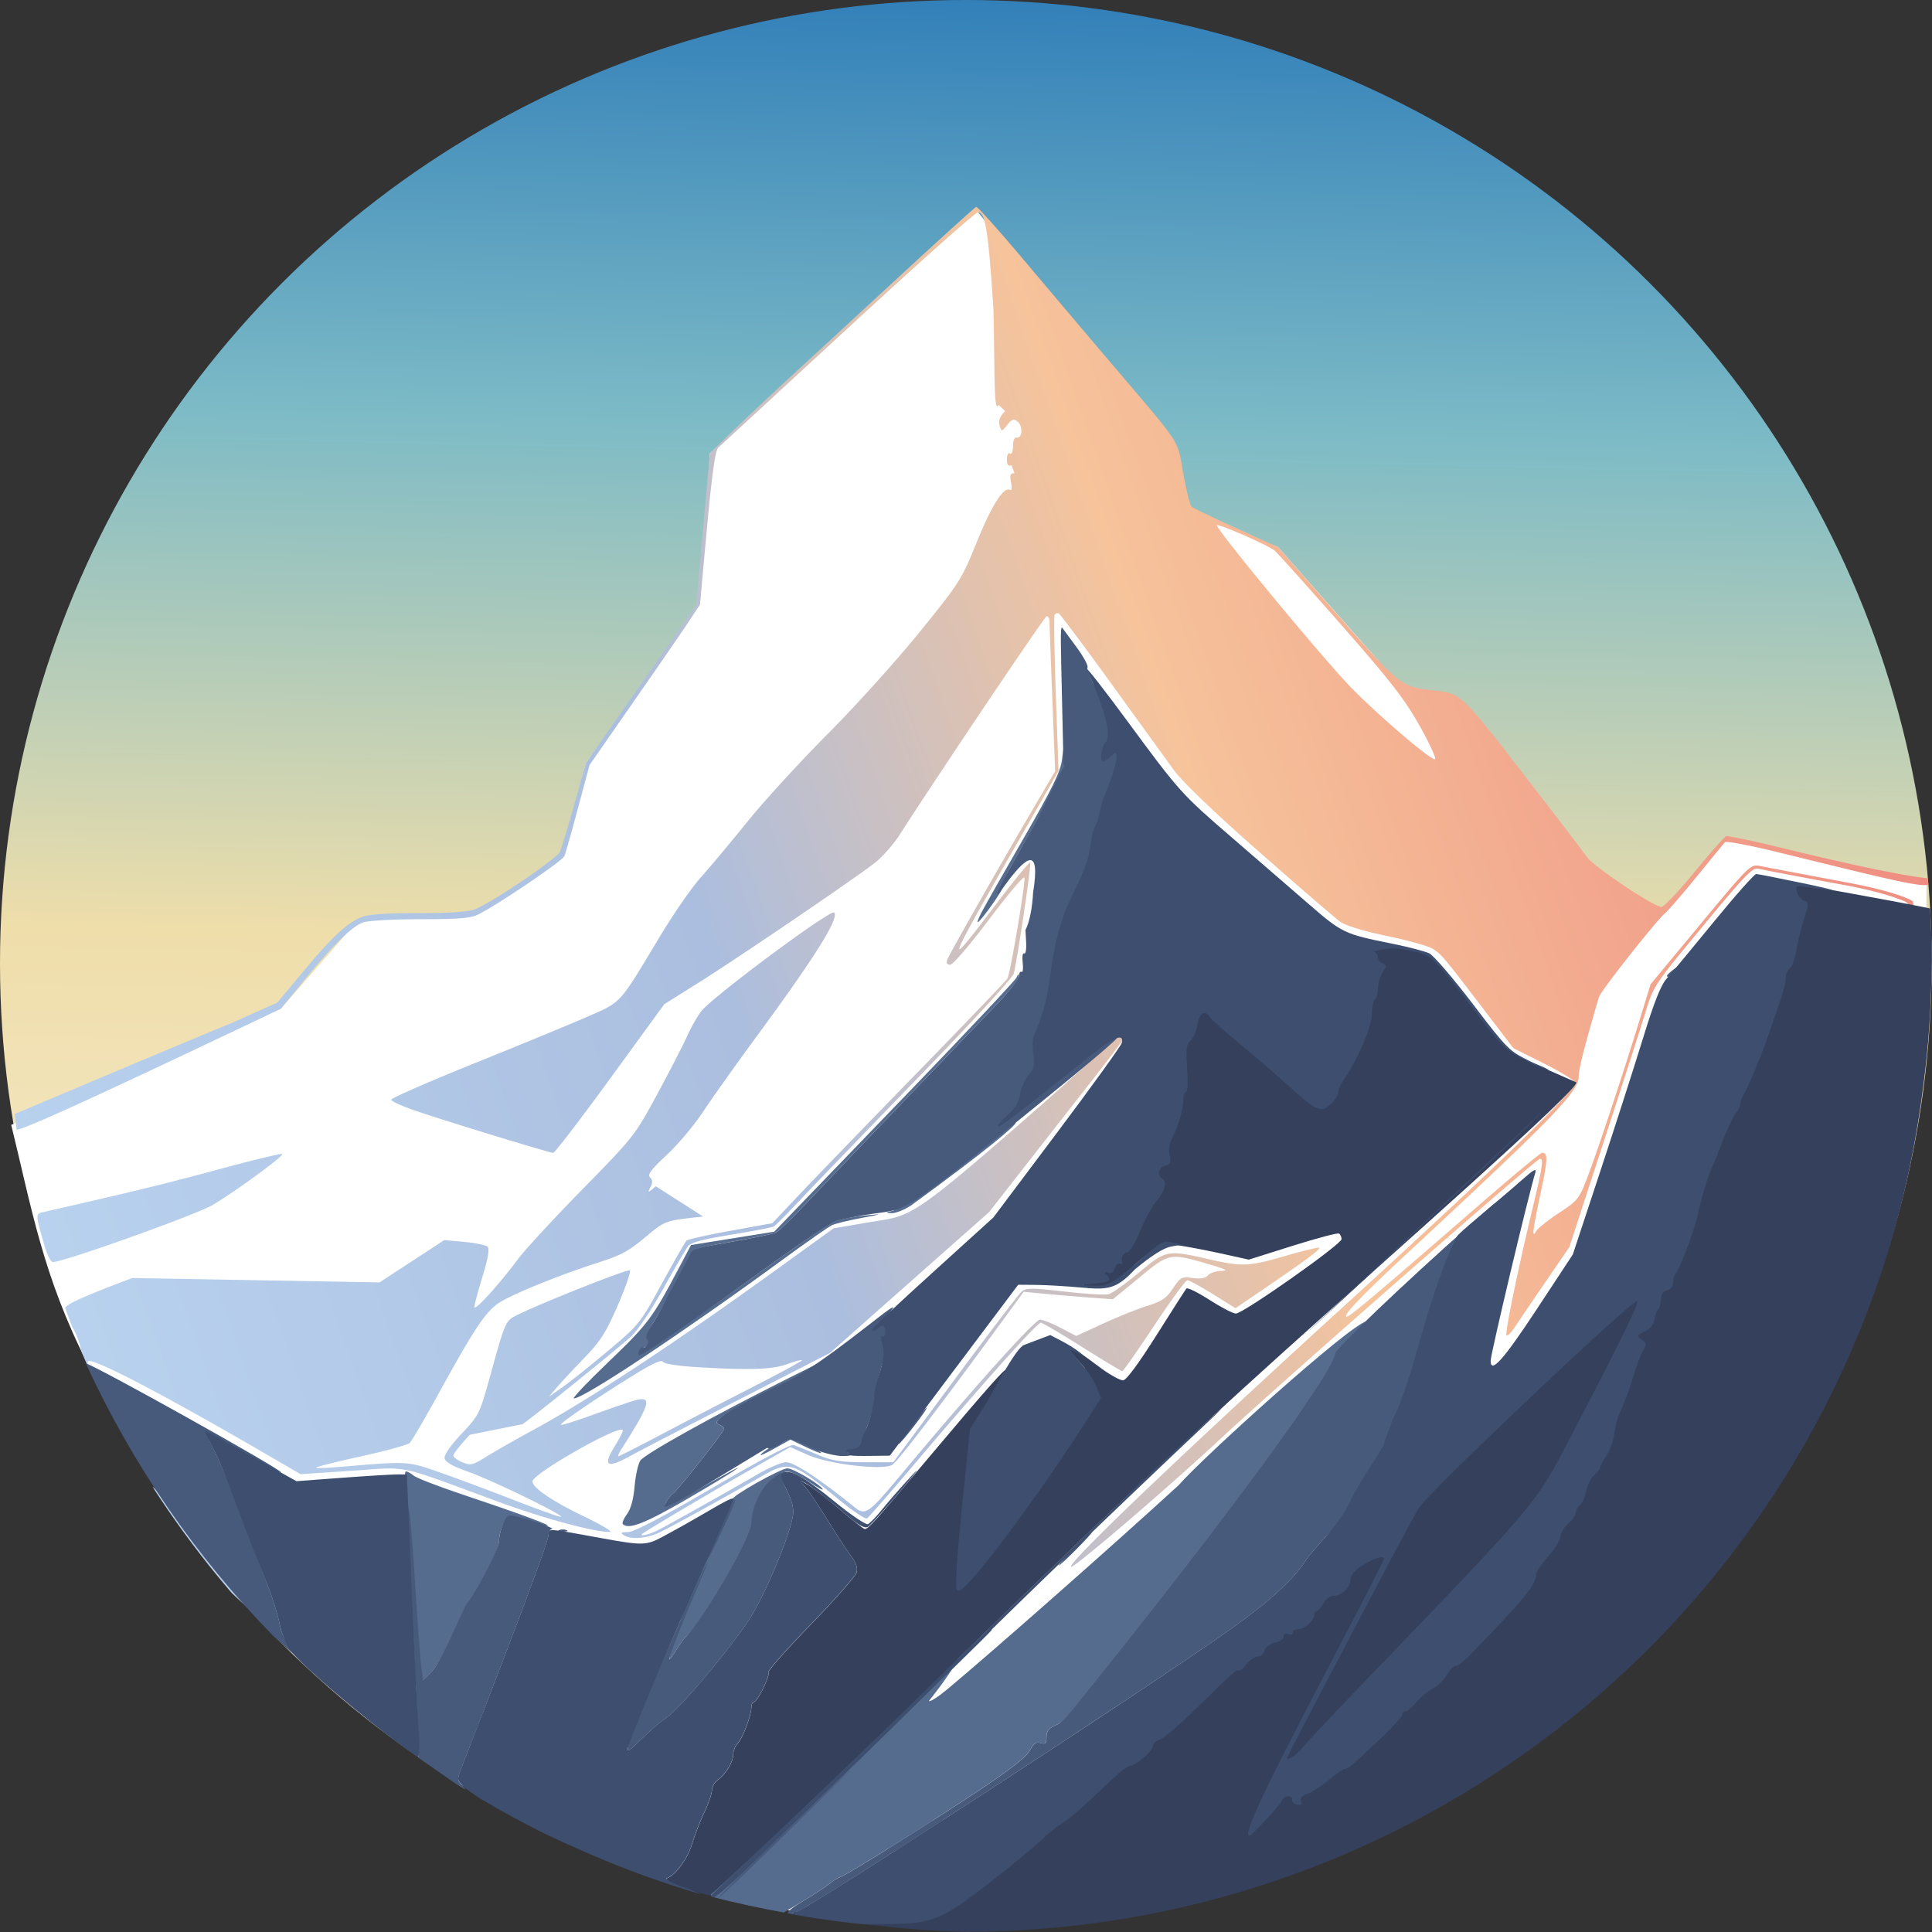 <?xml version="1.0" encoding="UTF-8" standalone="no"?>
<svg
   id="svg8"
   version="1.1"
   viewBox="0 0 52.917 52.917"
   height="200"
   width="200"
   xml:space="preserve"
   sodipodi:docname="pluginIcon.svg"
   inkscape:version="1.3 (0e150ed, 2023-07-21)"
   xmlns:inkscape="http://www.inkscape.org/namespaces/inkscape"
   xmlns:sodipodi="http://sodipodi.sourceforge.net/DTD/sodipodi-0.dtd"
   xmlns:xlink="http://www.w3.org/1999/xlink"
   xmlns="http://www.w3.org/2000/svg"
   xmlns:svg="http://www.w3.org/2000/svg"><rect x="0" y="0" width="52.917" height="52.917" fill="#333333" stroke="none"/><sodipodi:namedview
   id="namedview1"
   pagecolor="#ffffff"
   bordercolor="#666666"
   borderopacity="1.0"
   inkscape:showpageshadow="2"
   inkscape:pageopacity="0.0"
   inkscape:pagecheckerboard="0"
   inkscape:deskcolor="#d1d1d1"
   inkscape:document-units="mm"
   inkscape:zoom="2.1804653"
   inkscape:cx="72.920215"
   inkscape:cy="132.31121"
   inkscape:current-layer="svg8" />&#10;    <defs
   id="defs2"><linearGradient
     id="linearGradient1178"><stop
   style="stop-color:#b9d3ef;stop-opacity:1"
   offset="0"
   id="stop1172" /><stop
   id="stop1182"
   offset="0.393"
   style="stop-color:#abbedf;stop-opacity:1" /><stop
   id="stop1180"
   offset="0.65"
   style="stop-color:#f6c39b;stop-opacity:1" />&#10;            &#10;            <stop
   style="stop-color:#ee8a80;stop-opacity:1"
   offset="1"
   id="stop1176" /></linearGradient><linearGradient
     id="linearGradient1162"><stop
   id="stop1150"
   offset="0"
   style="stop-color:#307eb9;stop-opacity:1" />&#10;            <stop
   style="stop-color:#7dbbc6;stop-opacity:1"
   offset="0.227"
   id="stop1152" />&#10;            <stop
   id="stop1154"
   offset="0.494"
   style="stop-color:#efdeaa;stop-opacity:1" />&#10;            &#10;            &#10;            <stop
   id="stop1160"
   offset="1"
   style="stop-color:#fef8f7;stop-opacity:1" /></linearGradient><linearGradient
     id="linearGradient22643"><stop
       style="stop-color:#375d9f;stop-opacity:1;"
       offset="0"
       id="stop22639" /><stop
       style="stop-color:#384870;stop-opacity:1;"
       offset="1"
       id="stop22641" /></linearGradient><linearGradient
     id="linearGradient22566"><stop
       style="stop-color:#f2a491;stop-opacity:1;"
       offset="0"
       id="stop22562" /><stop
       style="stop-color:#8eb3cf;stop-opacity:1;"
       offset="0.418"
       id="stop22564" /></linearGradient><linearGradient
     id="linearGradient17184"><stop
       style="stop-color:#ffffff;stop-opacity:1;"
       offset="0.507"
       id="stop17180" /><stop
       style="stop-color:#efe4be;stop-opacity:1;"
       offset="1"
       id="stop17182" /></linearGradient><linearGradient
     id="linearGradient7816"><stop
       id="stop15177"
       offset="0.226"
       style="stop-color:#8fc2c5;stop-opacity:1;" /><stop
       id="stop7812"
       offset="0.431"
       style="stop-color:#b5d1c3;stop-opacity:1;" /><stop
       id="stop7814"
       offset="1"
       style="stop-color:#e5e0bf;stop-opacity:1;" /></linearGradient><linearGradient
     id="linearGradient2455"><stop
       id="stop2447"
       offset="0"
       style="stop-color:#fbe8bd;stop-opacity:1;" /><stop
       style="stop-color:#d5dbc1;stop-opacity:1;"
       offset="0.395"
       id="stop2449" /><stop
       style="stop-color:#94c6c6;stop-opacity:1;"
       offset="0.657"
       id="stop2451" /><stop
       id="stop2453"
       offset="1"
       style="stop-color:#2d7ab8;stop-opacity:1;" /></linearGradient><linearGradient
     id="linearGradient1006"><stop
       id="stop1002"
       offset="0"
       style="stop-color:#ffffff;stop-opacity:1" /><stop
       id="stop1004"
       offset="1"
       style="stop-color:#0c9ca6;stop-opacity:1" /></linearGradient><linearGradient
     id="linearGradient998"><stop
       id="stop994"
       offset="0"
       style="stop-color:#fbecfd;stop-opacity:1" /><stop
       style="stop-color:#fbd4f9;stop-opacity:1"
       offset="0.301"
       id="stop960" /><stop
       style="stop-color:#f46cec;stop-opacity:1"
       offset="0.487"
       id="stop958" /><stop
       id="stop996"
       offset="1"
       style="stop-color:#2b1562;stop-opacity:1" /></linearGradient><radialGradient
     gradientUnits="userSpaceOnUse"
     gradientTransform="matrix(0.001,-1.017,1.024,0.001,-11.091,-1.316)"
     r="25"
     fy="42.393"
     fx="31.438"
     cy="42.393"
     cx="31.438"
     id="radialGradient1000"
     xlink:href="#linearGradient998" /><radialGradient
     gradientTransform="matrix(0.003,0.619,-1,0.005,68.398,-39.119)"
     gradientUnits="userSpaceOnUse"
     r="25"
     fy="35.677"
     fx="21.645"
     cy="35.677"
     cx="21.645"
     id="radialGradient1008"
     xlink:href="#linearGradient1006" /><linearGradient
     xlink:href="#linearGradient2455"
     id="linearGradient5700"
     x1="24.669"
     y1="32.673"
     x2="25"
     y2="1.4757635e-06"
     gradientUnits="userSpaceOnUse" /><linearGradient
     xlink:href="#linearGradient7816"
     id="linearGradient13724"
     x1="25"
     y1="50"
     x2="24.806"
     y2="29.69"
     gradientUnits="userSpaceOnUse" /><linearGradient
     xlink:href="#linearGradient17184"
     id="linearGradient17186"
     x1="23.919"
     y1="9.665"
     x2="37.408"
     y2="32.331"
     gradientUnits="userSpaceOnUse" /><linearGradient
     xlink:href="#linearGradient22566"
     id="linearGradient22568"
     x1="34.995"
     y1="25.681"
     x2="26.003"
     y2="33.207"
     gradientUnits="userSpaceOnUse" /><linearGradient
     xlink:href="#linearGradient22643"
     id="linearGradient22645"
     x1="27.734"
     y1="17.369"
     x2="17.217"
     y2="33.689"
     gradientUnits="userSpaceOnUse" /><linearGradient
     id="linearGradient1046"><stop
   style="stop-color:#fefdfc;stop-opacity:1"
   offset="0"
   id="stop1038" />&#10;            <stop
   id="stop1040"
   offset="0.359"
   style="stop-color:#faf2ee;stop-opacity:1" />&#10;            <stop
   id="stop1042"
   offset="0.569"
   style="stop-color:#f8f5f4;stop-opacity:1" />&#10;            <stop
   style="stop-color:#f6cdc0;stop-opacity:1"
   offset="1"
   id="stop1044" /></linearGradient><linearGradient
     id="linearGradient1674"><stop
       style="stop-color:#3e2300;stop-opacity:1"
       offset="0"
       id="stop1670" /><stop
       style="stop-color:#9e5600;stop-opacity:1"
       offset="1"
       id="stop1672" /></linearGradient><linearGradient
     id="linearGradient1666"><stop
   id="stop1654"
   offset="0"
   style="stop-color:#bc6001;stop-opacity:1" />&#10;            <stop
   style="stop-color:#ee5015;stop-opacity:1"
   offset="0.227"
   id="stop1656" />&#10;            <stop
   id="stop1658"
   offset="0.559"
   style="stop-color:#d45d2a;stop-opacity:1" />&#10;            <stop
   id="stop1664"
   offset="1"
   style="stop-color:#ab2504;stop-opacity:1" /></linearGradient><linearGradient
     id="linearGradient1652"><stop
   id="stop1640"
   offset="0"
   style="stop-color:#df7e01;stop-opacity:1" />&#10;            <stop
   id="stop1644"
   offset="0.377"
   style="stop-color:#f97b29;stop-opacity:1" />&#10;            <stop
   id="stop1650"
   offset="1"
   style="stop-color:#f9cd2f;stop-opacity:1" /></linearGradient><linearGradient
     id="linearGradient1582"><stop
   style="stop-color:#fea12a;stop-opacity:1"
   offset="0"
   id="stop1578" />&#10;            <stop
   id="stop1588"
   offset="0.227"
   style="stop-color:#fdb647;stop-opacity:1" />&#10;            <stop
   style="stop-color:#fa9350;stop-opacity:1"
   offset="0.377"
   id="stop1590" />&#10;            <stop
   id="stop1592"
   offset="0.549"
   style="stop-color:#f25848;stop-opacity:1" />&#10;            <stop
   style="stop-color:#d83f4d;stop-opacity:1"
   offset="0.731"
   id="stop1594" />&#10;            <stop
   style="stop-color:#b51b10;stop-opacity:1"
   offset="1"
   id="stop1580" /></linearGradient><linearGradient
     id="linearGradient927"><stop
   style="stop-color:#5d6b32;stop-opacity:1"
   offset="0"
   id="stop923" />&#10;            <stop
   id="stop937"
   offset="0.392"
   style="stop-color:#ece1d0;stop-opacity:1" />&#10;            <stop
   style="stop-color:#afdfe4;stop-opacity:1"
   offset="1"
   id="stop925" /></linearGradient><linearGradient
     id="linearGradient7816-0"><stop
       id="stop7814-5"
       offset="1"
       style="stop-color:#422f2e;stop-opacity:1" /></linearGradient><radialGradient
     gradientUnits="userSpaceOnUse"
     gradientTransform="matrix(0.001,-1.017,1.024,0.001,-11.091,-1.316)"
     r="25"
     fy="42.393"
     fx="31.438"
     cy="42.393"
     cx="31.438"
     id="radialGradient1000-9"
     xlink:href="#linearGradient998" /><radialGradient
     gradientTransform="matrix(0.003,0.619,-1,0.005,68.398,-39.119)"
     gradientUnits="userSpaceOnUse"
     r="25"
     fy="35.677"
     fx="21.645"
     cy="35.677"
     cx="21.645"
     id="radialGradient1008-7"
     xlink:href="#linearGradient1006" /><linearGradient
     xlink:href="#linearGradient7816-0"
     id="linearGradient13724-0"
     x1="25"
     y1="50"
     x2="24.806"
     y2="29.69"
     gradientUnits="userSpaceOnUse" /><linearGradient
     xlink:href="#linearGradient927"
     id="linearGradient935"
     x1="25.198"
     y1="49.725"
     x2="25.104"
     y2="0.104"
     gradientUnits="userSpaceOnUse" /><clipPath
     id="clipPath1130"
     clipPathUnits="userSpaceOnUse"><path
       id="path1128"
       d="M 0,800 H 800 V 0 H 0 Z" /></clipPath><clipPath
     id="clipPath1138"
     clipPathUnits="userSpaceOnUse"><path
       id="path1136"
       d="M 284.686,41.569 H 515.314 V 17 H 284.686 Z" /></clipPath><clipPath
     id="clipPath1278"
     clipPathUnits="userSpaceOnUse"><path
       id="path1276"
       d="M 0,800 H 800 V 0 H 0 Z" /></clipPath><linearGradient
     xlink:href="#linearGradient1582"
     id="linearGradient1598"
     gradientUnits="userSpaceOnUse"
     gradientTransform="matrix(0.253,0,0,0.253,95.928,56.293)"
     x1="-332.878"
     y1="-65.767"
     x2="-211.176"
     y2="-131.909" /><linearGradient
     xlink:href="#linearGradient1652"
     id="linearGradient1602"
     gradientUnits="userSpaceOnUse"
     gradientTransform="matrix(0.129,0,0,0.143,74.363,36.787)"
     x1="-332.878"
     y1="-65.767"
     x2="-211.176"
     y2="-131.909" /><linearGradient
     xlink:href="#linearGradient1666"
     id="linearGradient1606"
     gradientUnits="userSpaceOnUse"
     gradientTransform="matrix(0.143,0,0,0.156,52.603,39.554)"
     x1="-332.878"
     y1="-65.767"
     x2="-211.176"
     y2="-131.909" /><linearGradient
     xlink:href="#linearGradient1674"
     id="linearGradient1676"
     x1="16.956"
     y1="54.644"
     x2="33.029"
     y2="19.577"
     gradientUnits="userSpaceOnUse" /><linearGradient
     xlink:href="#linearGradient1162"
     id="linearGradient1148"
     x1="634.658"
     y1="206.982"
     x2="630.984"
     y2="376.661"
     gradientUnits="userSpaceOnUse"
     gradientTransform="matrix(0.315,0,0,0.314,-172.506,-65.35)" /><linearGradient
     xlink:href="#linearGradient1178"
     id="linearGradient1170"
     x1="545.296"
     y1="313.784"
     x2="708.465"
     y2="256.676"
     gradientUnits="userSpaceOnUse"
     gradientTransform="matrix(0.315,0,0,0.314,-172.506,-65.35)" /></defs><g
   id="g2"
   transform="matrix(1,0,0,1,-5.7997796e-6,-1.1487371e-6)"><ellipse
     style="fill:url(#linearGradient1148);fill-opacity:1;fill-rule:evenodd;stroke-width:0.279"
     id="path1132"
     cx="26.454"
     cy="26.386"
     rx="26.454"
     ry="26.386" /><path
     style="fill:#ffffff;fill-opacity:1;stroke:none;stroke-width:0.083px;stroke-linecap:butt;stroke-linejoin:miter;stroke-opacity:1"
     d="M 52.767,24.186 52.763,24.861 38.49,48.17 21.124,51.689 2.419,37.392 C 1.168,34.951 0.862,33.063 0.307,30.81 l 7.385,-3.18 2.151,-2.465 2.985,-0.039 2.558,-1.663 0.661,-2.567 3.124,-4.337 0.271,-4.14 7.302,-6.665 3.799,4.833 1.861,3.712 h 0.853 l 1.75,0.687 4.956,5.616 4.148,4.562 1.512,-0.232 1.706,-1.972 z"
     id="path1140" /><path
     id="path1096"
     style="fill:url(#linearGradient1170);fill-opacity:1;stroke-width:0.083"
     d="m 26.737,5.666 c -0.034,0.012 -0.954,0.846 -2.045,1.851 -1.09,1.006 -2.489,2.295 -3.109,2.866 -0.619,0.571 -1.355,1.263 -1.633,1.537 l -0.507,0.499 -0.188,2.078 -0.188,2.077 -1.51,2.161 -1.509,2.161 -0.314,1.122 c -0.172,0.617 -0.351,1.207 -0.397,1.311 -0.085,0.189 -1.81,1.36 -2.313,1.569 -0.186,0.077 -0.667,0.112 -1.565,0.112 -0.912,0 -1.378,0.034 -1.57,0.115 -0.396,0.165 -0.803,0.546 -1.595,1.498 l -0.699,0.839 -1.234,0.551 c -1.427,0.585 -5.959,2.5 -5.959,2.5 l 0.054,0.426 c 0.099,0.038 1.887,-0.77 5.496,-2.483 l 1.74,-0.826 0.646,-0.79 c 0.782,-0.956 1.293,-1.458 1.606,-1.575 0.129,-0.048 0.833,-0.088 1.566,-0.088 1.064,0 1.385,-0.027 1.598,-0.135 0.563,-0.285 2.296,-1.46 2.351,-1.594 0.032,-0.077 0.2,-0.67 0.373,-1.318 l 0.316,-1.177 1.205,-1.732 c 0.663,-0.952 1.343,-1.94 1.512,-2.196 l 0.306,-0.465 0.193,-2.097 c 0.137,-1.482 0.228,-2.128 0.31,-2.203 0.064,-0.058 1.663,-1.533 3.553,-3.276 1.89,-1.744 3.491,-3.17 3.558,-3.17 0.204,0 0.283,0.485 0.422,2.617 0.006,0.091 0.018,0.765 0.027,1.496 0.014,1.085 0.036,1.299 0.118,1.163 l 0.178,0.166 c -0.147,0.158 -0.192,0.275 -0.152,0.398 0.056,0.175 0.056,0.175 0.212,-0.017 0.131,-0.161 0.177,-0.175 0.285,-0.086 0.148,0.122 0.126,0.464 -0.027,0.433 -0.063,-0.013 -0.102,0.077 -0.102,0.234 0,0.148 -0.035,0.233 -0.083,0.203 -0.047,-0.029 -0.083,0.04 -0.083,0.159 0,0.152 0.034,0.197 0.124,0.162 l 0.084,0.219 c -0.118,0 -0.136,0.048 -0.095,0.253 0.029,0.146 0.018,0.233 -0.026,0.206 -0.171,-0.106 -0.502,0.411 -0.911,1.422 -0.417,1.032 -0.47,1.116 -1.577,2.481 -0.63,0.777 -1.757,2.027 -2.505,2.777 -0.748,0.75 -1.735,1.828 -2.193,2.395 -0.458,0.567 -1.038,1.259 -1.287,1.538 -0.25,0.279 -0.759,1.015 -1.131,1.636 -1.113,1.855 -1.032,1.765 -1.958,2.172 -0.449,0.197 -1.843,0.772 -3.098,1.277 -1.255,0.506 -2.286,0.957 -2.291,1.003 -0.005,0.046 0.366,0.206 0.824,0.356 1.202,0.394 3.52,1.099 3.612,1.099 0.043,0 0.745,-0.916 1.561,-2.036 l 1.482,-2.036 0.88,-0.551 c 1.125,-0.704 4.433,-2.954 4.909,-3.338 0.2,-0.161 0.498,-0.502 0.662,-0.758 1.036,-1.616 3.953,-5.954 4.019,-5.977 0.044,-0.015 0.081,0.059 0.082,0.166 0.001,0.107 0.036,1.068 0.078,2.136 l 0.075,1.942 -0.689,1.174 c -0.939,1.599 -2.201,3.821 -2.265,3.988 -0.035,0.092 -0.008,0.136 0.081,0.136 0.075,0 0.546,-0.549 1.071,-1.249 0.516,-0.687 0.949,-1.197 0.962,-1.134 0.031,0.145 -0.388,2.627 -0.466,2.763 -0.032,0.056 -1.164,1.237 -2.516,2.625 -1.352,1.388 -2.787,2.873 -3.191,3.3 l -0.733,0.776 -1.142,0.207 c -0.628,0.114 -1.171,0.235 -1.208,0.27 -0.036,0.034 -0.34,0.564 -0.675,1.177 -0.597,1.093 -0.625,1.128 -1.475,1.842 -0.477,0.4 -1.035,0.846 -1.241,0.991 l -0.375,0.263 0.206,-0.243 c 0.113,-0.134 0.45,-0.496 0.749,-0.805 0.455,-0.471 0.605,-0.707 0.929,-1.455 0.213,-0.491 0.361,-0.92 0.33,-0.954 -0.048,-0.053 -2.622,0.971 -3.15,1.254 -0.251,0.134 -0.283,0.213 -0.65,1.542 -0.315,1.142 -0.325,1.162 -0.811,1.68 -0.303,0.323 -0.481,0.581 -0.463,0.673 0.019,0.101 0.229,0.219 0.652,0.368 0.656,0.231 2.694,1.225 2.525,1.231 -0.054,0.002 -0.635,-0.207 -1.291,-0.463 -0.656,-0.256 -1.567,-0.596 -2.026,-0.755 -0.899,-0.313 -0.831,-0.309 -2.833,-0.14 -0.321,0.027 -0.564,0.03 -0.542,0.006 0.023,-0.024 0.586,-0.162 1.25,-0.309 0.664,-0.146 1.253,-0.309 1.308,-0.361 0.055,-0.052 0.398,-0.637 0.763,-1.3 1.028,-1.869 1.324,-2.312 1.709,-2.554 0.365,-0.23 1.62,-0.74 2.599,-1.056 0.746,-0.241 0.9,-0.323 1.411,-0.749 0.518,-0.433 0.513,-0.431 1.556,-0.542 l -1.297,-0.83 c -0.216,0.185 -0.231,0.188 -0.149,0.032 0.067,-0.129 0.065,-0.2 -0.008,-0.273 -0.077,-0.076 0.027,-0.216 0.456,-0.615 0.305,-0.284 0.752,-0.815 0.994,-1.181 0.241,-0.366 0.896,-1.287 1.455,-2.048 1.63,-2.218 2.284,-3.263 2.136,-3.411 -0.097,-0.097 -3.34,2.313 -3.639,2.704 -0.114,0.149 -0.288,0.456 -0.388,0.682 -0.1,0.226 -0.464,0.935 -0.81,1.575 -0.62,1.146 -0.65,1.185 -2.055,2.617 -0.784,0.8 -1.579,1.66 -1.765,1.912 -0.507,0.683 -1.192,1.437 -1.194,1.314 -5.79e-4,-0.06 0.099,-0.437 0.222,-0.838 0.147,-0.481 0.195,-0.758 0.141,-0.812 -0.045,-0.045 -0.331,-0.105 -0.635,-0.133 l -0.552,-0.052 -1.775,1.16 -6.772,-0.12 C 2.322,35.494 1.842,35.709 1.785,35.824 a 26.458,26.458 0 0 0 0.199,0.534 c 0.11,0.175 0.201,0.42 0.242,0.65 a 26.458,26.458 0 0 0 0.324,0.733 C 2.442,37.49 2.381,37.314 2.409,37.286 2.522,37.174 4.436,38.17 7.263,39.814 l 0.97,0.564 1.404,-0.094 c 1.602,-0.107 1.173,-0.197 3.941,0.823 1.309,0.482 2.682,0.856 3.129,0.852 0.092,-9.01e-4 -0.246,-0.2 -0.75,-0.443 -0.84,-0.405 -1.379,-0.774 -1.373,-0.941 0.008,-0.211 2.339,-1.54 2.471,-1.408 0.02,0.02 -0.076,0.218 -0.214,0.44 -0.336,0.538 -0.224,0.624 0.383,0.292 0.265,-0.145 1.613,-0.844 2.996,-1.553 l 2.514,-1.29 2.18,-1.93 2.181,-1.93 1.381,-1.769 c 3.573,-4.575 3.025,-3.75 -0.647,-0.554 -2.997,2.609 -2.927,2.417 -4.064,2.611 l -0.934,0.16 -1.479,1.069 c -2.88,2.082 -5.16,3.587 -6.728,4.443 -0.504,0.275 -1.095,0.612 -1.314,0.749 -0.36,0.225 -0.42,0.239 -0.645,0.146 -0.137,-0.056 -0.249,-0.14 -0.249,-0.185 0,-0.045 0.202,-0.301 0.45,-0.568 l 1.445,-0.29 c 0.236,-0.153 2.406,-1.903 2.955,-2.383 0.183,-0.16 0.548,-0.697 0.89,-1.31 0.319,-0.571 0.63,-1.103 0.69,-1.182 0.079,-0.102 0.416,-0.192 1.188,-0.316 0.593,-0.096 1.118,-0.198 1.166,-0.228 0.048,-0.03 0.388,-0.372 0.754,-0.762 0.367,-0.389 1.814,-1.89 3.216,-3.334 1.416,-1.459 2.57,-2.715 2.597,-2.827 0.114,-0.478 0.488,-3.002 0.45,-3.04 -0.023,-0.023 -0.437,0.481 -0.921,1.121 -1.434,1.898 -1.399,1.773 0.379,-1.332 l 1.318,-2.301 -0.074,-2.103 c -0.041,-1.157 -0.056,-2.133 -0.034,-2.17 0.022,-0.037 0.071,-0.055 0.11,-0.041 0.038,0.014 0.678,0.867 1.422,1.895 0.744,1.028 1.522,2.104 1.73,2.39 0.243,0.335 1.077,1.135 2.341,2.247 1.08,0.95 2.075,1.809 2.213,1.908 0.159,0.115 0.629,0.259 1.291,0.397 0.573,0.119 1.135,0.276 1.25,0.35 0.245,0.157 0.288,0.208 1.375,1.631 l 0.833,1.09 0.829,0.415 c 0.456,0.229 0.845,0.466 0.865,0.529 0.051,0.168 -2.302,2.446 -6.193,5.995 -4.565,4.163 -7.713,7.167 -7.615,7.265 0.061,0.061 2.616,-2.127 4.116,-3.524 1.559,-1.453 8.627,-7.648 8.725,-7.648 0.108,0 0.079,0.188 -0.218,1.431 -0.393,1.648 -0.733,3.299 -0.699,3.4 0.015,0.046 0.123,-0.059 0.239,-0.234 0.116,-0.175 0.497,-0.736 0.847,-1.247 l 0.637,-0.93 0.958,-2.934 c 0.527,-1.614 1.044,-3.222 1.15,-3.572 0.172,-0.574 0.278,-0.743 1.066,-1.7 1.71,-2.076 1.837,-2.21 2.03,-2.156 0.098,0.027 1.115,0.221 2.26,0.43 1.146,0.209 1.603,0.412 1.701,0.451 0.159,0.062 0.186,0.156 0.236,0.844 0.046,0.638 -0.084,3.024 -0.186,4.333 0.052,-0.23 0.107,-0.458 0.155,-0.692 0.124,-1.21 0.147,-4.365 0.032,-4.48 -0.046,-0.046 -0.516,-0.271 -1.73,-0.5 -1.214,-0.229 -2.321,-0.439 -2.46,-0.467 -0.245,-0.05 -0.297,0.002 -1.619,1.594 l -1.366,1.646 -0.32,1.041 c -0.453,1.472 -1.128,3.507 -1.409,4.243 -0.226,0.594 -0.266,0.644 -0.779,0.98 -0.297,0.195 -0.578,0.418 -0.623,0.496 -0.128,0.22 -0.105,0.016 0.118,-1.034 0.199,-0.935 0.205,-1.109 0.041,-1.109 -0.042,0 -0.818,0.644 -1.724,1.431 -2.821,2.451 -3.538,3.056 -3.62,3.056 -0.149,0 0.385,-0.558 1.72,-1.798 3.935,-3.653 4.627,-4.368 4.627,-4.779 0,-0.21 0.148,-0.79 0.554,-2.176 0.049,-0.166 1.579,-2.105 1.811,-2.294 0.08,-0.065 0.468,-0.514 0.862,-0.997 0.394,-0.483 0.743,-0.91 0.777,-0.948 0.033,-0.038 0.692,0.086 1.465,0.276 3.049,0.751 3.876,0.952 4.104,0.887 a 26.458,26.458 0 0 0 -0.013,-0.177 c -0.106,-0.008 -0.938,-0.083 -3.977,-0.826 -0.802,-0.196 -1.498,-0.342 -1.546,-0.325 -0.049,0.017 -0.44,0.46 -0.869,0.984 -0.429,0.524 -0.835,0.953 -0.901,0.953 -0.209,0 -1.853,-1.101 -2.042,-1.367 -0.099,-0.139 -0.628,-0.834 -1.175,-1.542 -2.365,-3.062 -2.224,-2.922 -3.049,-3.024 -0.884,-0.109 -0.881,-0.107 -2.611,-2.074 L 35.007,14.987 33.856,14.464 C 33.223,14.176 32.673,13.911 32.633,13.874 32.594,13.837 32.493,13.427 32.409,12.963 32.237,12.003 32.413,12.273 30.413,9.923 29.749,9.142 28.664,7.86 28.002,7.074 27.34,6.288 26.771,5.654 26.737,5.666 Z M 52.202,29.857 c -3.746,16.444 -19.901,21.597 -32.756,19.596 15.198,4.821 29.925,-1.296 32.65,-18.931 0,0.546 0.05,0.063 0.106,-0.665 z M 19.446,49.453 C 14.258,47.807 9.016,44.893 4.176,40.719 a 26.458,26.458 0 0 0 2.168,2.908 c 3.076,2.961 7.806,5.001 13.101,5.825 z M 33.335,14.386 c 0.083,-0.029 1.359,0.531 1.57,0.689 0.064,0.048 0.873,0.948 1.796,1.999 1.353,1.54 1.773,2.077 2.16,2.766 0.264,0.47 0.466,0.896 0.449,0.948 -0.035,0.106 -1.505,-1.141 -2.288,-1.94 -0.77,-0.787 -3.78,-4.428 -3.687,-4.461 z M 7.729,31.608 c -0.022,-0.022 -0.804,0.167 -1.738,0.42 -1.42,0.385 -2.321,0.605 -4.809,1.172 -0.214,0.049 -0.215,0.047 0.04,0.931 0.069,0.24 0.17,0.436 0.224,0.437 0.297,0.002 3.959,-1.308 4.391,-1.57 0.68,-0.413 1.942,-1.339 1.892,-1.389 z m 28.404,2.569 c -0.02,-0.02 -0.431,0.078 -0.912,0.218 -1.022,0.297 -1.197,0.304 -2.141,0.088 -1.106,-0.253 -1.148,-0.244 -1.891,0.377 -0.357,0.298 -0.729,0.563 -0.826,0.588 -0.097,0.025 -0.64,-0.008 -1.208,-0.073 -0.902,-0.103 -1.05,-0.103 -1.174,0.003 -0.078,0.067 -0.9,1.145 -1.828,2.397 l -1.686,2.276 -0.797,-0.002 c -0.666,-0.002 -0.879,-0.037 -1.297,-0.214 -0.275,-0.117 -0.563,-0.232 -0.64,-0.255 -0.085,-0.026 -0.95,0.43 -2.215,1.17 -1.374,0.803 -2.157,1.213 -2.318,1.214 -0.187,9.9e-4 -0.214,0.019 -0.118,0.082 0.208,0.134 0.653,0.093 1.024,-0.093 0.413,-0.207 1.748,-0.942 2.664,-1.466 0.864,-0.494 0.892,-0.487 2.25,0.622 0.356,0.291 0.684,0.506 0.728,0.479 0.044,-0.027 0.688,-0.767 1.432,-1.645 1.711,-2.02 3.229,-3.715 3.326,-3.715 0.041,0 0.551,0.299 1.131,0.665 0.581,0.366 1.077,0.664 1.103,0.663 0.026,-9.7e-4 0.418,-0.562 0.872,-1.246 0.453,-0.685 0.863,-1.245 0.91,-1.245 0.047,0 0.363,0.172 0.702,0.383 l 0.617,0.384 0.765,-0.522 c 1.182,-0.807 1.567,-1.093 1.527,-1.133 z m -3.866,0.25 c 0.21,0.014 0.477,0.093 0.906,0.219 0.419,0.123 0.477,0.158 0.271,0.163 -0.143,0.004 -0.304,0.058 -0.358,0.122 -0.066,0.079 -0.2,0.103 -0.419,0.073 -0.302,-0.04 -0.336,-0.022 -0.54,0.284 -0.176,0.266 -0.308,0.356 -0.695,0.476 -0.263,0.082 -0.81,0.301 -1.216,0.488 l -0.738,0.34 -0.429,-0.224 c -0.236,-0.123 -0.489,-0.224 -0.561,-0.224 -0.137,0 -1.611,1.63 -3.418,3.781 -1.461,1.739 -1.304,1.637 -1.863,1.196 -0.879,-0.694 -1.47,-1.071 -1.678,-1.071 -0.115,0 -0.459,0.145 -0.765,0.322 -0.851,0.494 -2.44,1.385 -2.739,1.537 -0.237,0.12 -0.526,0.189 -0.435,0.103 0.07,-0.065 1.978,-1.196 3.002,-1.779 l 1.052,-0.598 0.49,0.217 c 0.569,0.251 2.016,0.424 2.298,0.273 0.142,-0.076 1.29,-1.575 3.07,-4.009 l 0.537,-0.735 0.542,0.052 c 0.298,0.029 0.848,0.075 1.221,0.103 l 0.679,0.051 0.731,-0.6 c 0.515,-0.423 0.706,-0.582 1.056,-0.559 z M 21.97,37.254 c 0.016,0.016 -0.58,0.34 -1.325,0.721 -0.745,0.381 -1.874,0.967 -2.509,1.302 -0.635,0.335 -1.173,0.609 -1.197,0.609 -0.023,0 0.011,-0.084 0.077,-0.187 0.786,-1.229 0.857,-1.46 0.411,-1.352 -0.121,0.029 -0.628,0.202 -1.128,0.383 -0.499,0.181 -0.922,0.315 -0.939,0.298 -0.039,-0.039 0.906,-0.686 1.959,-1.341 0.532,-0.331 0.798,-0.454 0.839,-0.388 0.037,0.059 0.433,0.118 1.012,0.152 1.409,0.081 1.993,0.059 2.402,-0.091 0.202,-0.074 0.38,-0.121 0.396,-0.105 z" /><path
     id="path1090"
     style="fill:#556c8f;fill-opacity:1;stroke-width:0.083"
     d="M 29.14,20.398 29.087,20.813 c -0.042,0.325 -0.272,0.796 -1.058,2.161 -0.553,0.96 -1.068,1.866 -1.145,2.015 -0.077,0.149 -0.125,0.27 -0.106,0.27 0.073,0 0.732,-0.93 0.689,-0.973 -0.058,-0.058 0.053,-0.273 0.958,-1.859 0.644,-1.128 0.737,-1.342 0.727,-1.662 z m -1.25,6.292 c -0.01,0.003 -0.025,0.03 -0.045,0.08 -0.031,0.076 -1.331,1.46 -2.888,3.075 -1.558,1.615 -3.039,3.151 -3.291,3.413 l -0.459,0.477 -1.14,0.183 -1.14,0.183 -0.353,0.669 c -0.698,1.322 -0.836,1.506 -1.889,2.515 -0.582,0.558 -1.019,1.016 -0.969,1.018 0.263,0.01 3.002,-1.811 5.742,-3.817 0.642,-0.47 1.241,-0.888 1.333,-0.93 0.092,-0.042 0.448,-0.129 0.792,-0.194 0.607,-0.115 0.611,-0.117 0.125,-0.072 -0.275,0.026 -0.631,0.092 -0.792,0.147 -0.16,0.055 -1.004,0.617 -1.875,1.248 -1.912,1.385 -3.446,2.413 -3.509,2.351 -0.025,-0.025 0.034,-0.089 0.133,-0.142 0.132,-0.07 0.156,-0.123 0.092,-0.201 -0.064,-0.077 -0.006,-0.238 0.214,-0.597 0.166,-0.27 0.36,-0.602 0.429,-0.736 l 0.127,-0.244 0.401,-0.761 c 0.026,-0.132 0.201,-0.187 1.113,-0.345 0.595,-0.104 1.143,-0.217 1.217,-0.253 0.074,-0.035 0.522,-0.475 0.996,-0.978 0.474,-0.503 1.688,-1.774 2.698,-2.825 1.01,-1.051 2.09,-2.176 2.399,-2.5 0.309,-0.323 0.56,-0.641 0.557,-0.706 -0.002,-0.043 -0.008,-0.063 -0.018,-0.059 z m -0.074,4.064 c -0.018,-0.092 -1.414,0.84 -3.34,2.402 -0.233,0.055 -0.242,0.065 -0.06,0.072 0.115,0.005 0.359,-0.091 0.542,-0.214 2.052,-1.497 2.872,-2.189 2.858,-2.261 z m 9.62,5.433 c -0.44,0.068 -4.526,3.763 -5.151,4.49 -1.759,1.612 -5.097,4.557 -6.351,5.602 -0.241,0.201 -0.462,0.341 -0.492,0.311 3.816,-4.795 -7.115,4.35 -5.927,5.367 0.645,0.166 1.297,0.308 1.953,0.425 l 0.534,-0.318 c 0.296,-0.176 0.613,-0.383 0.704,-0.461 0.092,-0.077 0.229,-0.163 0.305,-0.19 0.204,-0.072 2.424,-1.46 3.837,-2.4 0.825,-0.549 1.27,-0.899 1.358,-1.07 0.1,-0.193 0.171,-0.242 0.294,-0.203 0.133,0.042 0.162,0.011 0.162,-0.166 0,-0.171 0.064,-0.244 0.295,-0.341 0.162,-0.068 0.602,-0.43 0.977,-0.806 0.375,-0.376 0.846,-0.824 1.045,-0.996 0.199,-0.172 0.568,-0.565 0.819,-0.873 0.251,-0.308 0.548,-0.628 0.661,-0.713 0.113,-0.085 0.266,-0.272 0.338,-0.415 0.073,-0.144 0.278,-0.452 0.456,-0.685 0.178,-0.233 0.323,-0.461 0.323,-0.506 0,-0.046 0.075,-0.151 0.166,-0.234 0.092,-0.083 0.167,-0.199 0.167,-0.259 0,-0.06 0.103,-0.232 0.229,-0.382 0.246,-0.294 0.346,-0.443 0.597,-0.896 0.089,-0.16 0.276,-0.414 0.417,-0.566 0.141,-0.151 0.256,-0.327 0.256,-0.391 0,-0.064 0.094,-0.253 0.208,-0.422 0.115,-0.168 0.208,-0.355 0.208,-0.413 0,-0.059 0.094,-0.18 0.208,-0.27 0.142,-0.112 0.208,-0.245 0.208,-0.422 0,-0.142 0.069,-0.326 0.152,-0.41 0.927,-1.028 1.185,-1.409 1.038,-1.386 z m 6.667,0.243 c -0.286,0.051 -1.068,0.734 -2.567,2.298 -2.651,2.48 -2.463,2.246 -3.717,4.606 -0.607,1.143 -1.341,2.582 -1.631,3.199 l -0.527,1.122 1.687,-1.705 c 2.855,-2.884 4.631,-4.866 5.074,-5.661 1.256,-2.275 2.157,-3.944 1.68,-3.859 z m -19.905,0.054 c -0.057,0.007 -0.748,0.336 -2.574,1.25 -2.193,1.098 -3.975,2.101 -4.087,2.272 -0.061,0.094 -0.131,0.412 -0.156,0.708 -0.029,0.349 -0.102,0.615 -0.209,0.759 -0.09,0.122 -0.141,0.245 -0.113,0.273 0.157,0.157 0.61,-0.02 1.758,-0.686 1.192,-0.692 1.887,-1.147 0.973,-0.638 -1.51,0.841 -1.646,0.905 -1.55,0.727 0.051,-0.096 0.134,-0.199 0.183,-0.229 0.123,-0.076 1.409,-1.703 1.409,-1.783 0,-0.035 -0.066,-0.09 -0.146,-0.12 -0.186,-0.072 0.046,-0.278 1.812,-1.127 1.123,-0.54 2.793,-1.418 2.699,-1.405 z m -2.555,2.906 c -0.131,-0.003 -0.811,0.386 -0.811,0.465 0,0.017 0.184,-0.072 0.409,-0.197 l 0.409,-0.228 0.384,0.186 c 0.211,0.102 0.412,0.185 0.445,0.183 0.121,-0.007 -0.694,-0.405 -0.837,-0.408 z m -0.076,0.827 c -0.186,0 -1.606,0.804 -1.489,0.844 0.047,0.016 -0.377,0.726 -0.714,1.481 -0.618,1.386 -1.033,2.774 -1.03,2.89 7.71e-4,0.035 0.084,-0.068 0.184,-0.228 0.101,-0.16 0.203,-0.309 0.228,-0.332 0.225,-0.208 0.915,-0.998 1.26,-1.611 0.554,-0.985 0.616,-1.328 0.738,-1.919 0.081,-0.388 0.207,-0.561 0.392,-0.715 0.174,-0.145 0.317,-0.325 0.416,-0.326 0.099,-2.21e-4 0.372,0.129 0.607,0.286 0.235,0.158 0.403,0.247 0.373,0.199 C 22.441,40.64 21.725,40.218 21.567,40.218 Z m -10.447,0.084 c -0.042,7.01e-4 -0.037,0.217 0.012,0.251 0.054,0.037 -0.017,1.547 0.08,2.652 0.124,1.413 0.068,2.783 0.19,2.791 l 0.199,0.012 0.222,-0.221 c 0.122,-0.122 0.387,-0.574 0.59,-1.004 0.202,-0.431 0.416,-0.84 0.475,-0.911 0.226,-0.267 0.781,-1.443 0.781,-1.654 0,-0.312 0.183,-0.669 0.344,-0.669 0.074,-3.58e-4 0.295,0.055 0.489,0.124 0.195,0.069 0.415,0.124 0.49,0.123 0.151,-0.002 -0.707,-0.319 -2.406,-0.889 C 11.965,40.698 11.4,40.477 11.327,40.415 11.255,40.352 11.161,40.301 11.119,40.302 Z"
     sodipodi:nodetypes="ccscsssccssscccccscsscssssssscccssssscsscccsscsccccsssssssssssssssssssssssscsscsccccsssssscssscscsscscccccssscscssscscscsscccssscscssc" /><path
     id="path1088"
     style="fill:#475a7c;fill-opacity:1;stroke-width:0.083"
     d="m 29.083,17.189 c -0.042,0.014 -0.029,0.427 0.006,2.004 l 0.041,1.807 -0.714,1.434 c -1.105,1.946 -1.424,2.56 -0.771,1.65 0.463,-0.594 0.858,-0.929 0.651,0.366 -0.016,0.363 -0.094,0.817 -0.209,1.018 l 0.019,0.346 c 0.01,0.19 -0.014,0.325 -0.055,0.3 -0.041,-0.025 -0.059,0.088 -0.04,0.251 0.019,0.163 0.005,0.278 -0.032,0.255 -0.036,-0.022 -0.066,0.025 -0.066,0.104 0,0.079 -0.253,0.408 -0.563,0.732 -0.309,0.323 -1.389,1.448 -2.399,2.5 -1.01,1.051 -2.224,2.322 -2.698,2.825 -0.474,0.503 -0.922,0.943 -0.996,0.978 -0.074,0.035 -0.622,0.149 -1.217,0.253 -0.912,0.158 -1.055,0.187 -1.118,0.306 l -0.401,0.761 -0.181,0.328 c -0.07,0.134 -0.205,0.422 -0.372,0.694 -0.208,0.339 -0.311,0.511 -0.252,0.57 0.059,0.059 0.061,0.141 -0.069,0.241 l -0.069,-0.01 c -0.104,0.08 -0.111,0.216 -0.069,0.217 0.119,0.003 1.789,-1.17 3.531,-2.432 0.871,-0.631 1.714,-1.192 1.875,-1.246 0.16,-0.055 0.624,-0.145 1.029,-0.202 0.86,-0.12 0.795,-0.007 3.819,-2.443 2.841,-2.289 2.919,-2.425 2.862,-2.425 l 1.014,-6.945 c -0.039,-0.508 -1.551,-2.301 -1.726,-2.771 -0.065,-0.175 -0.155,-0.325 -0.127,-0.371 0.028,-0.046 -0.108,-0.299 -0.303,-0.563 -0.195,-0.264 -0.365,-0.495 -0.379,-0.514 -0.008,-0.012 -0.016,-0.018 -0.022,-0.016 z m 16.827,9.317 c -0.004,-0.004 -0.038,0.021 -0.104,0.072 -0.08,0.063 -0.146,0.128 -0.146,0.146 0,0.068 0.068,0.024 0.177,-0.114 0.052,-0.066 0.077,-0.1 0.072,-0.104 z m -4.967,6.453 c -0.023,0.013 -0.221,0.187 -0.615,0.535 -1.992,1.759 -3.749,3.464 -3.752,3.564 -0.016,0.471 -2.876,4.407 -6.9,9.401 -0.333,0.414 -0.554,0.706 -0.717,0.774 -0.231,0.096 -0.295,0.17 -0.295,0.341 0,0.178 -0.03,0.208 -0.162,0.166 -0.123,-0.039 -0.194,0.01 -0.294,0.203 -0.088,0.171 -0.533,0.521 -1.358,1.07 -1.413,0.94 -3.633,2.329 -3.837,2.4 -0.076,0.027 -0.214,0.112 -0.305,0.19 -0.092,0.077 -0.405,0.283 -0.696,0.456 -0.308,0.184 -0.436,0.287 -0.433,0.347 0.049,0.011 0.099,0.021 0.148,0.032 0.002,-0.003 0.007,-0.003 0.008,-0.006 0.015,-0.044 0.06,-0.08 0.1,-0.08 0.208,0 9.555,-6.086 11.87,-7.729 1.04,-0.738 1.723,-1.359 2.037,-1.852 0.081,-0.127 0.338,-0.433 0.571,-0.681 0.575,-0.611 0.813,-0.764 1.33,-1.89 0.734,-1.532 1.465,-3.059 1.717,-4.777 0.029,-0.029 0.052,-0.143 0.052,-0.254 0,-0.205 0.24,-0.685 0.342,-0.685 0.058,0 0.183,-0.327 0.167,-0.437 -0.005,-0.035 0.263,-0.33 0.595,-0.657 0.301,-0.296 0.451,-0.444 0.428,-0.431 z m 3.888,2.688 c -0.084,0 -3.617,3.259 -3.836,3.539 -0.069,0.088 0.4,-0.331 1.041,-0.93 1.472,-1.375 2.575,-2.352 2.612,-2.316 0.032,0.032 -1.635,3.291 -2.225,4.35 -0.445,0.798 -2.241,2.801 -5.077,5.661 -1.525,1.538 -1.671,1.665 -1.488,1.29 0.272,-0.558 0.471,-1.039 0.429,-1.039 -0.028,0 -0.928,1.694 -1.029,1.937 -0.047,0.114 0.307,-0.097 0.381,-0.227 0.036,-0.063 0.835,-0.914 1.774,-1.889 4.803,-4.992 4.623,-4.776 5.681,-6.807 1.362,-2.613 1.827,-3.568 1.738,-3.568 z m -20.375,0.162 c -0.112,-0.006 -1.897,1.549 -2.921,2.039 -1.764,0.845 -2.035,1.096 -1.848,1.167 0.08,0.031 0.146,0.085 0.146,0.12 0,0.08 -1.285,1.707 -1.409,1.783 -0.05,0.031 -0.131,0.131 -0.18,0.223 -0.107,0.2 -0.116,0.265 1.193,-0.53 l 1.581,-0.959 c -0.013,0.044 0.176,0.018 0.31,-0.078 0.319,-0.226 0.299,-0.2 0.927,0.096 0.291,0.137 0.667,0.212 0.828,0.211 0.206,-8.5e-4 0.256,-0.023 0.173,-0.076 -0.089,-0.056 -0.057,-0.082 0.125,-0.103 0.189,-0.021 0.249,-0.074 0.268,-0.235 0.013,-0.114 0.055,-0.283 0.092,-0.374 0.15,-0.364 0.258,-0.77 0.258,-0.967 0,-0.114 0.056,-0.394 0.124,-0.623 0.087,-0.294 0.149,-0.461 0.095,-0.65 -0.047,-0.165 -0.061,-0.19 -0.013,-0.161 0.043,0.026 0.092,-0.15 0.092,-0.244 0,-0.179 -0.167,-0.249 -0.255,-0.106 -0.028,0.046 -0.065,0.09 -0.119,0.088 0.424,-0.446 0.573,-0.622 0.535,-0.624 z m -22.105,1.533 c 1.272,2.771 3.014,5.301 5.147,7.479 0.193,0.172 0.379,0.347 0.582,0.516 0.027,0 0.013,-0.077 -0.115,-0.21 C 7.817,44.972 7.706,44.738 7.659,44.483 7.619,44.263 7.478,43.802 7.346,43.459 7.214,43.116 6.889,42.259 6.624,41.555 6.359,40.85 6.036,40.065 5.907,39.809 5.777,39.554 5.67,39.314 5.669,39.276 c -9.635e-4,-0.063 1.511,0.813 1.54,0.829 0.034,0.019 0.491,0.247 0.491,0.224 0,-0.09 -5.068,-2.917 -5.349,-2.986 z M 25.382,38.556 c -0.023,0 -0.215,0.224 -0.426,0.499 -0.212,0.274 -0.366,0.499 -0.343,0.499 0.023,0 0.215,-0.224 0.426,-0.499 0.212,-0.274 0.366,-0.499 0.343,-0.499 z m 15.442,0.748 c -0.023,0 -0.471,0.43 -0.997,0.956 -1.462,1.462 -0.951,1.034 0.083,0 0.525,-0.526 0.937,-0.956 0.914,-0.956 z m -19.427,1.035 c 0.032,-0.036 -0.083,0.044 -0.256,0.177 -0.299,0.231 -0.56,0.789 -0.56,1.198 0,0.392 -1.342,2.701 -1.836,3.158 -0.025,0.023 -0.127,0.172 -0.228,0.332 -0.101,0.16 -0.184,0.267 -0.184,0.238 -0.002,-0.088 0.381,-1.068 0.741,-1.893 1.3,-3.046 -1.954,4.093 -1.867,4.308 -0.048,0.158 0.03,0.11 0.364,-0.223 0.234,-0.233 0.529,-0.488 0.656,-0.566 0.386,-0.237 2.006,-2.186 2.412,-2.901 0.451,-0.795 1.009,-2.172 1.083,-2.673 0.026,-0.175 -0.031,-0.398 -0.172,-0.675 -0.116,-0.228 -0.184,-0.444 -0.151,-0.48 z m -1.261,0.738 c -0.065,-0.065 -1.375,2.998 -0.34,0.812 0.204,-0.43 0.357,-0.795 0.34,-0.812 z m -8.955,0.209 c -0.052,-0.062 -0.031,1.196 0.16,3.711 0.048,1.051 0.093,2.189 0.102,2.528 l 0.015,0.617 0.625,0.436 c 0.669,0.467 0.782,0.53 0.565,0.313 -0.122,-0.122 -0.124,-0.17 -0.021,-0.436 1.616,-4.155 2.392,-6.231 2.401,-6.428 0.004,-0.08 0.046,-0.148 0.093,-0.151 0.104,-0.007 -0.695,-0.291 -1.046,-0.357 -0.214,-0.04 -0.216,0.052 -0.305,0.249 -0.057,0.126 -0.104,0.329 -0.104,0.451 0,0.211 -0.645,1.428 -0.871,1.695 -0.059,0.07 -0.274,0.57 -0.476,1 -0.202,0.431 -0.379,0.753 -0.503,0.877 l -0.226,0.225 -0.049,-0.343 c -0.027,-0.189 -0.12,-1.465 -0.208,-2.836 -0.064,-1.001 -0.121,-1.514 -0.152,-1.551 z m 4.234,0.606 c -0.038,0 -0.076,0.006 -0.104,0.018 -0.057,0.023 -0.01,0.042 0.104,0.042 0.115,0 0.161,-0.019 0.104,-0.042 -0.029,-0.012 -0.066,-0.018 -0.104,-0.018 z m 14.491,0.072 c -0.023,0 -0.245,0.206 -0.494,0.457 -0.249,0.251 -0.434,0.457 -0.411,0.457 0.023,0 0.245,-0.205 0.494,-0.457 0.249,-0.251 0.434,-0.457 0.411,-0.457 z m -2.773,2.676 c -0.068,0.042 -0.28,0.255 -0.889,0.877 l -0.873,0.893 0.896,-0.871 c 0.493,-0.479 0.896,-0.881 0.896,-0.893 0,-0.015 -0.007,-0.02 -0.029,-0.006 z m -3.861,3.846 c -0.036,0.031 -0.137,0.127 -0.31,0.292 -0.691,0.663 -1.731,1.663 -2.311,2.223 -0.556,0.536 -0.968,0.956 -0.977,0.991 l 0.003,5.17e-4 c 0.066,-0.037 1.067,-1 2.286,-2.199 0.931,-0.916 1.416,-1.402 1.309,-1.308 z"
     sodipodi:nodetypes="sccccccccscssssssccccccccssssccscsssssssssssscsssssssccsssssccssssssssssssssssssssssssccsscssscscccsccscccssssscsscsssssssssssssscccsssssscscsccccscscscsssccccsssssssssssssccsssssccsssssccss" /><path
     id="path1084"
     style="fill:#34405c;fill-opacity:1;stroke-width:0.083"
     d="M 49.179,24.207 C 40.575,41.094 37.609,42.626 23.623,52.701 l 0.394,0.041 c 0.766,0.088 1.535,0.144 2.305,0.165 0.073,0.002 0.146,0.003 0.219,0.004 11.609,-0.043 21.833,-7.649 25.213,-18.754 0.06,-0.201 0.115,-0.406 0.171,-0.609 0.253,-0.921 0.456,-1.855 0.608,-2.797 0.058,-0.352 0.109,-0.707 0.153,-1.065 0.131,-1.011 0.204,-2.028 0.218,-3.047 0.002,-0.107 0.008,-0.213 0.009,-0.32 -0.003,-0.479 -0.02,-0.958 -0.049,-1.436 l -0.341,-0.07 c -0.432,-0.089 -3.245,-0.605 -3.343,-0.605 z m -11.236,1.73 c -1.914,-6.57e-4 -5.19,0.762 -5.335,0.866 -1.097,0.78 -1.567,8.056 -2.971,8.184 -0.128,0.623 1.178,0.139 1.441,-0.347 0.703,-0.587 0.709,-0.589 1.109,-0.542 0.221,0.026 0.766,0.128 1.21,0.225 l 0.807,0.178 1.201,-0.379 c 0.661,-0.208 1.232,-0.359 1.27,-0.335 0.038,0.024 0.07,0.093 0.07,0.153 0,0.141 -2.699,2.041 -2.895,2.038 -0.08,-9.76e-4 -0.406,-0.17 -0.724,-0.375 -0.318,-0.205 -0.602,-0.344 -0.631,-0.31 -0.029,0.035 -0.401,0.615 -0.826,1.289 -0.489,0.776 -0.823,1.226 -0.91,1.226 -0.076,0 -0.326,-0.134 -0.554,-0.298 -0.229,-0.164 -0.676,-0.509 -0.813,-0.581 -0.242,-0.127 -0.246,-0.126 -0.129,0.027 0.066,0.087 0.352,0.404 0.455,0.518 l -2.185,0.083 c 0.095,-0.202 -0.535,0.51 -2.062,2.326 -1.525,1.814 -1.687,1.996 -1.785,1.995 -0.034,-1.91e-4 -0.336,-0.236 -0.67,-0.525 C 22.681,41.067 22.288,40.762 22.141,40.678 l -0.267,-0.153 0.18,0.2 c 0.099,0.11 0.374,0.518 0.612,0.906 0.237,0.389 0.526,0.83 0.64,0.981 0.141,0.186 0.192,0.333 0.158,0.457 -0.028,0.1 -0.592,0.741 -1.254,1.423 -0.662,0.682 -1.183,1.271 -1.16,1.309 0.053,0.086 -0.305,0.816 -0.399,0.816 -0.038,0 -0.069,0.065 -0.07,0.145 -0.002,0.227 -0.24,0.855 -0.376,0.991 -0.067,0.067 -0.122,0.205 -0.122,0.306 0,0.205 -0.205,0.538 -0.433,0.703 -0.082,0.06 -0.15,0.183 -0.15,0.275 0,0.092 -0.095,0.366 -0.21,0.61 -0.116,0.244 -0.266,0.631 -0.334,0.86 -0.12,0.402 -0.46,0.863 -0.693,0.941 -0.062,0.021 0.163,0.136 0.5,0.257 0.337,0.121 0.637,0.213 0.667,0.205 0.12,-0.033 3.592,-3.321 6.028,-5.707 4.347,-4.26 6.554,-6.337 9.662,-9.142 2.774,-2.504 8.256,-7.327 8.05,-7.418 -2.218,-0.973 -1.757,-0.763 -2.533,-1.689 -0.24,-0.287 -0.591,-0.826 -0.789,-1.042 -0.588,-0.641 -0.686,-0.768 -0.85,-0.835 -0.241,-0.099 -0.611,-0.14 -1.053,-0.14 z"
     sodipodi:nodetypes="ccccccccccccccssccsccccscsssssssccscscccsssscscsssssssscsscssss" /><path
     id="path1086"
     style="fill:#3d4e6f;fill-opacity:1;stroke-width:0.083"
     d="m 29.763,18.318 c -0.005,0.005 0.817,1.717 0.517,2.016 -0.118,0.117 -0.165,0.52 -0.061,0.52 0.031,0 0.124,-0.062 0.208,-0.137 0.143,-0.129 0.152,-0.127 0.152,0.04 0,0.158 -0.134,0.578 -0.336,1.053 -0.039,0.091 -0.096,0.297 -0.127,0.457 -0.031,0.16 -0.089,0.331 -0.128,0.38 -0.039,0.049 -0.094,0.273 -0.12,0.499 -0.044,0.373 -0.174,0.729 -0.508,1.398 -0.301,0.603 -0.498,1.337 -0.605,2.252 -0.061,0.524 -0.242,1.169 -0.435,1.555 -0.039,0.078 -0.048,0.313 -0.019,0.522 0.044,0.319 0.023,0.411 -0.13,0.573 -0.1,0.106 -0.203,0.338 -0.23,0.516 -0.035,0.234 -0.132,0.396 -0.351,0.586 -0.166,0.144 -0.282,0.282 -0.257,0.307 0.039,0.04 0.501,-0.313 2.641,-2.024 0.543,-0.434 0.821,-0.532 0.751,-0.265 -0.022,0.083 -0.822,1.193 -1.779,2.466 l -1.739,2.315 -1.691,1.534 c -0.93,0.843 -1.666,1.528 -1.64,1.553 0.025,0.025 0.085,0.028 0.14,-0.026 0.147,-0.146 0.232,-0.119 0.232,0.073 0,0.094 -0.035,0.149 -0.078,0.123 -0.048,-0.03 -0.049,0.054 -0.002,0.219 0.054,0.189 0.041,0.387 -0.047,0.681 -0.068,0.228 -0.165,0.509 -0.165,0.623 0,0.197 -0.066,0.603 -0.216,0.967 -0.038,0.091 -0.127,0.255 -0.14,0.369 -0.019,0.161 -0.111,0.209 -0.299,0.23 -0.182,0.021 -0.135,0.057 -0.047,0.113 l -0.032,0.037 c 0.065,0.041 0.375,0.036 0.65,0.033 l 0.5,-0.006 1.758,-2.341 1.758,-2.34 0.491,0.004 c 0.27,0.002 0.836,0.036 1.257,0.074 0.695,0.063 0.937,0.051 1.446,-0.497 0.446,-0.371 0.785,-0.587 0.984,-0.625 l 0.303,-0.059 -0.332,-0.066 c -0.256,-0.051 -0.375,0.129 -0.972,0.627 -0.669,0.558 -0.712,0.579 -1.112,0.567 -0.382,-0.011 -0.39,-0.015 -0.084,-0.043 0.506,-0.046 0.581,-0.085 0.456,-0.235 -0.086,-0.104 -0.082,-0.117 0.025,-0.076 0.084,0.032 0.148,-0.011 0.184,-0.124 0.03,-0.095 0.091,-0.151 0.135,-0.125 0.044,0.027 0.074,0.018 0.067,-0.02 -0.029,-0.168 0.018,-0.266 0.138,-0.291 0.072,-0.015 0.227,-0.27 0.346,-0.567 0.119,-0.297 0.322,-0.67 0.453,-0.829 0.243,-0.296 0.301,-0.534 0.153,-0.625 -0.144,-0.089 -0.09,-0.304 0.088,-0.351 0.139,-0.036 0.161,-0.088 0.119,-0.281 -0.031,-0.141 -0.004,-0.329 0.068,-0.467 0.174,-0.333 0.309,-0.79 0.309,-1.047 0,-0.122 0.034,-0.223 0.075,-0.223 0.042,0 0.056,-0.283 0.031,-0.645 -0.037,-0.533 -0.021,-0.666 0.092,-0.759 0.075,-0.062 0.159,-0.257 0.188,-0.434 0.052,-0.322 0.21,-0.422 0.338,-0.214 0.037,0.059 0.404,0.386 0.816,0.727 0.412,0.341 1.012,0.857 1.333,1.147 0.778,0.704 0.903,0.759 1.168,0.51 0.114,-0.107 0.207,-0.254 0.207,-0.328 0,-0.073 0.066,-0.225 0.146,-0.338 0.369,-0.518 0.771,-1.454 0.771,-1.796 0,-0.194 0.037,-0.376 0.083,-0.404 0.046,-0.028 0.083,-0.163 0.083,-0.299 0,-0.136 0.058,-0.335 0.128,-0.442 0.115,-0.175 0.115,-0.2 0,-0.244 -0.07,-0.027 -0.128,-0.103 -0.128,-0.169 0,-0.066 -0.049,-0.131 -0.104,-0.159 0,0 0.396,-0.145 0.822,-0.057 0.83,0.172 0.68,0.035 2.136,1.951 0.584,0.769 0.753,0.857 1.17,1.082 0.273,0.147 0.615,0.275 0.66,0.274 C 42.274,29.205 42.156,29.196 41.858,29.043 41.352,28.784 41.303,28.766 40.367,27.534 39.815,26.808 39.267,26.168 39.148,26.112 39.029,26.055 38.581,25.938 38.151,25.851 36.798,25.579 36.768,25.564 35.787,24.711 35.283,24.273 34.35,23.465 33.713,22.916 32.363,21.752 32.293,21.674 30.876,19.748 30.283,18.942 29.782,18.299 29.763,18.318 Z m 18.346,5.617 c -0.051,-0.003 -0.572,0.584 -1.16,1.304 -0.587,0.72 -1.169,1.421 -1.294,1.558 -0.164,0.181 -0.346,0.639 -0.66,1.662 -0.239,0.777 -0.768,2.423 -1.175,3.657 l -0.741,2.244 -0.999,1.517 c -0.906,1.375 -1.252,1.76 -1.252,1.394 0,-0.18 1.022,-4.483 1.224,-5.154 0.037,-0.124 -0.044,-0.083 -0.316,0.158 -0.741,0.655 -1.839,1.535 -1.83,1.595 -0.498,0.966 -0.882,2.383 -1.235,3.606 -0.146,0.48 -0.329,1.001 -0.408,1.157 -0.078,0.156 -0.146,0.306 -0.15,0.332 -0.011,0.073 -0.201,0.491 -0.201,0.578 0,0.034 -0.162,0.303 -0.36,0.597 -0.198,0.294 -0.462,0.752 -0.588,1.017 -0.126,0.265 -0.419,0.685 -0.652,0.932 -0.233,0.248 -0.49,0.554 -0.571,0.681 -0.314,0.493 -0.998,1.114 -2.037,1.852 -2.366,1.679 -11.663,7.729 -11.877,7.729 -0.089,0 -0.096,0.047 -0.057,0.096 0.745,0.13 1.495,0.229 2.248,0.295 l -0.395,-0.041 0.708,-0.002 c 1.007,-0.003 1.345,-0.103 2.07,-0.606 0.578,-0.401 1.918,-1.482 2.279,-1.838 0.079,-0.078 0.286,-0.234 0.459,-0.345 0.173,-0.111 0.625,-0.505 1.004,-0.875 0.379,-0.371 0.741,-0.673 0.806,-0.673 0.161,0 0.63,-0.404 0.63,-0.542 0,-0.061 0.084,-0.139 0.187,-0.171 0.103,-0.033 0.554,-0.418 1.001,-0.857 0.992,-0.973 1.12,-1.086 1.169,-1.036 0.021,0.021 0.114,-0.056 0.206,-0.173 0.092,-0.117 0.231,-0.212 0.309,-0.212 0.078,0 0.161,-0.072 0.184,-0.161 0.025,-0.094 0.143,-0.184 0.284,-0.214 0.133,-0.029 0.241,-0.105 0.241,-0.168 0,-0.069 0.051,-0.096 0.125,-0.067 0.069,0.026 0.125,0.006 0.125,-0.044 0,-0.051 0.063,-0.092 0.14,-0.092 0.173,0 0.444,-0.236 0.444,-0.387 0,-0.061 0.031,-0.112 0.069,-0.112 0.038,0 0.119,-0.093 0.18,-0.208 0.062,-0.115 0.186,-0.208 0.279,-0.208 0.224,0 0.471,-0.235 0.472,-0.449 3.39e-4,-0.104 0.11,-0.246 0.271,-0.352 0.312,-0.206 0.646,-0.321 0.644,-0.222 -4.19e-4,0.037 -0.589,1.19 -1.308,2.561 -1.959,3.734 -2.572,5.028 -2.384,5.028 0.073,0 0.839,-0.819 0.89,-0.953 0.057,-0.149 0.314,-0.174 0.283,-0.028 -0.011,0.054 0.05,0.115 0.137,0.133 0.114,0.025 0.144,-8.31e-4 0.109,-0.092 -0.033,-0.086 0.024,-0.152 0.176,-0.205 0.123,-0.043 0.387,-0.214 0.586,-0.38 0.199,-0.166 0.398,-0.302 0.442,-0.302 0.086,0 0.229,-0.122 1.05,-0.903 0.286,-0.272 0.52,-0.536 0.52,-0.585 0,-0.05 0.04,-0.09 0.089,-0.09 0.049,0 0.184,-0.113 0.301,-0.252 0.117,-0.139 0.319,-0.307 0.448,-0.374 0.129,-0.067 0.302,-0.234 0.383,-0.371 0.081,-0.137 0.193,-0.25 0.248,-0.25 0.055,0 0.218,-0.122 0.362,-0.27 1.528,-1.574 1.836,-1.95 1.836,-2.246 0,-0.063 0.15,-0.28 0.332,-0.482 0.183,-0.202 0.333,-0.445 0.333,-0.54 6.49e-4,-0.095 0.095,-0.253 0.209,-0.352 0.115,-0.099 0.208,-0.232 0.208,-0.296 0,-0.063 0.052,-0.158 0.116,-0.211 0.064,-0.053 0.141,-0.228 0.172,-0.389 0.03,-0.161 0.128,-0.355 0.217,-0.431 0.089,-0.076 0.162,-0.171 0.162,-0.211 0,-0.04 0.07,-0.172 0.156,-0.293 0.086,-0.121 0.179,-0.352 0.209,-0.512 0.029,-0.16 0.064,-0.347 0.078,-0.415 0.013,-0.069 0.091,-0.275 0.174,-0.457 0.083,-0.183 0.217,-0.559 0.299,-0.836 0.081,-0.277 0.2,-0.588 0.263,-0.691 0.101,-0.164 0.096,-0.2 -0.038,-0.299 -0.143,-0.105 -0.137,-0.119 0.084,-0.224 0.147,-0.07 0.245,-0.19 0.263,-0.319 0.015,-0.114 0.062,-0.243 0.104,-0.286 0.042,-0.043 0.076,-0.168 0.076,-0.278 0,-0.129 0.059,-0.214 0.167,-0.242 0.102,-0.027 0.166,-0.113 0.166,-0.225 0,-0.1 0.037,-0.218 0.081,-0.263 0.101,-0.101 0.496,-1.142 0.581,-1.531 0.109,-0.501 0.265,-1.029 0.379,-1.288 0.061,-0.137 0.211,-0.511 0.335,-0.831 0.124,-0.32 0.277,-0.641 0.341,-0.713 0.064,-0.072 0.116,-0.175 0.116,-0.229 0,-0.054 0.036,-0.164 0.08,-0.243 0.177,-0.319 0.499,-1.096 0.731,-1.765 0.385,-1.107 0.439,-1.288 0.439,-1.471 0,-0.094 0.052,-0.214 0.116,-0.267 0.064,-0.053 0.141,-0.267 0.173,-0.475 0.031,-0.208 0.125,-0.59 0.207,-0.849 0.142,-0.446 0.142,-0.474 0.005,-0.526 -0.08,-0.03 -0.166,-0.138 -0.193,-0.238 -0.045,-0.171 -0.027,-0.179 0.28,-0.131 0.958,0.15 0.905,0.104 -0.13,-0.111 -0.642,-0.134 -1.208,-0.245 -1.258,-0.248 z m -5.796,6.445 c 0,0 -12.987,12.17 -2.236,2.14 0.939,-0.874 1.945,-1.837 2.236,-2.14 z m 2.518,5.267 c 0.088,0 -0.378,0.957 -1.739,3.568 -1.059,2.032 -0.878,1.816 -5.681,6.807 -0.939,0.976 -1.737,1.826 -1.774,1.889 -0.064,0.112 -0.392,0.325 -0.392,0.255 0,-0.019 0.332,-0.666 0.737,-1.437 0.406,-0.771 1.18,-2.243 1.72,-3.272 0.541,-1.028 1.066,-2.003 1.169,-2.165 0.271,-0.429 5.777,-5.647 5.959,-5.647 z m -16.066,0.92 -0.718,0.272 c -0.222,0.074 -0.899,1.377 -1.015,1.562 l -0.465,0.735 -0.216,2.105 c -0.119,1.158 -0.189,2.174 -0.157,2.258 0.051,0.133 0.109,0.1 0.434,-0.255 0.614,-0.67 2.055,-2.657 3.058,-4.219 l 0.472,-0.736 -0.127,-0.303 c -0.07,-0.167 -0.211,-0.397 -0.314,-0.511 -0.103,-0.114 -0.242,-0.279 -0.308,-0.367 -0.115,-0.151 -0.11,-0.153 0.087,-0.057 0.201,0.098 0.202,0.096 0.042,-0.035 -0.092,-0.075 -0.303,-0.206 -0.47,-0.292 z m 4.696,2.018 c 0.025,-0.03 -0.131,0.107 -0.458,0.397 -1.091,0.967 -4.484,4.211 -7.506,7.176 -1.398,1.372 -3.339,3.237 -4.312,4.146 -0.948,0.885 -1.685,1.587 -1.724,1.64 0.034,0.007 0.067,0.015 0.101,0.022 0.166,-0.102 0.485,-0.383 1.049,-0.928 3.291,-3.183 4.084,-3.957 5.594,-5.461 1.549,-1.542 4.346,-4.239 6.624,-6.388 0.4,-0.377 0.607,-0.574 0.632,-0.605 z M 5.614,39.195 c -0.016,0.016 0.172,0.368 0.333,0.704 0.16,0.335 0.48,1.191 0.719,1.831 0.238,0.64 0.548,1.386 0.68,1.729 0.132,0.343 0.272,0.8 0.312,1.015 0.044,0.238 0.199,0.627 0.346,0.794 0.453,0.515 1.788,1.623 2.581,2.234 v 5.17e-4 c 0.435,0.336 0.823,0.61 0.862,0.61 0.039,1.51e-4 0.048,-0.327 0.02,-0.727 -0.053,-0.742 -0.165,-3.114 -0.266,-5.609 l -0.056,-1.392 -0.259,-5.16e-4 c -0.143,-3.3e-4 -0.824,0.041 -1.513,0.092 l -1.253,0.093 -1.203,-0.669 C 6.256,39.531 5.63,39.179 5.614,39.195 Z m 19.504,1.078 c 0.003,-0.033 -0.654,0.694 -0.932,1.041 -0.172,0.215 -0.358,0.409 -0.414,0.432 -0.056,0.023 -0.449,-0.241 -0.875,-0.588 -0.844,-0.688 -1.227,-0.909 -1.435,-0.83 -0.119,0.045 -0.109,0.103 0.081,0.477 0.146,0.287 0.204,0.511 0.178,0.687 -0.073,0.502 -0.631,1.878 -1.083,2.673 -0.406,0.715 -2.026,2.664 -2.412,2.901 -0.127,0.078 -0.422,0.333 -0.656,0.566 -0.334,0.333 -0.412,0.381 -0.364,0.223 0.148,-0.486 0.921,-2.316 1.837,-4.39 0.545,-1.234 1.008,-2.292 1.037,-2.348 0.144,-0.277 -0.608,0.266 -1.874,0.944 -0.498,0.274 -0.583,0.278 -1.708,0.073 -1.53,-0.279 -1.463,-0.274 -1.471,-0.111 -0.009,0.197 -0.793,2.296 -2.402,6.431 -0.11,0.282 -0.105,0.313 0.066,0.471 0.102,0.095 0.268,0.211 0.459,0.335 0.565,0.336 1.142,0.651 1.73,0.944 0.393,0.191 0.823,0.381 1.253,0.569 1.004,0.436 2.034,0.809 3.085,1.117 -0.069,-0.039 -0.232,-0.107 -0.457,-0.188 -0.337,-0.121 -0.562,-0.237 -0.5,-0.257 0.233,-0.077 0.574,-0.539 0.693,-0.941 0.068,-0.229 0.218,-0.616 0.334,-0.86 0.116,-0.244 0.21,-0.518 0.21,-0.61 0,-0.092 0.067,-0.215 0.15,-0.275 0.228,-0.165 0.433,-0.498 0.433,-0.703 0,-0.101 0.055,-0.239 0.122,-0.306 0.136,-0.135 0.374,-0.764 0.376,-0.991 6.7e-4,-0.08 0.032,-0.145 0.07,-0.145 0.095,0 0.453,-0.73 0.399,-0.816 -0.024,-0.038 0.498,-0.627 1.16,-1.309 0.662,-0.682 1.226,-1.322 1.254,-1.423 0.034,-0.123 -0.016,-0.271 -0.158,-0.457 -0.115,-0.151 -0.403,-0.593 -0.64,-0.981 -0.237,-0.389 -0.513,-0.796 -0.612,-0.905 -0.168,-0.185 -0.169,-0.193 -0.013,-0.112 0.175,0.091 0.607,0.426 1.24,0.961 0.256,0.216 0.414,0.296 0.492,0.249 0.102,-0.06 0.932,-1.008 1.302,-1.486 0.03,-0.039 0.044,-0.06 0.044,-0.065 z"
     sodipodi:nodetypes="ssscsscccssssssscsscccssscsssscccccccccsccccccscscscssssssssscscssssscssscsscssscsssssssscssssccsssccscsssssssccccssssssssssscsscsssssscscsssssssssssssssscsscsssssssscsssssssssscsssssssssscsccsccscscssssssscscccsscccscssccssssccssssssssssccccccccccssscssscsssssscscssccccscsssssssssssssssssssscc" /></g></svg>

